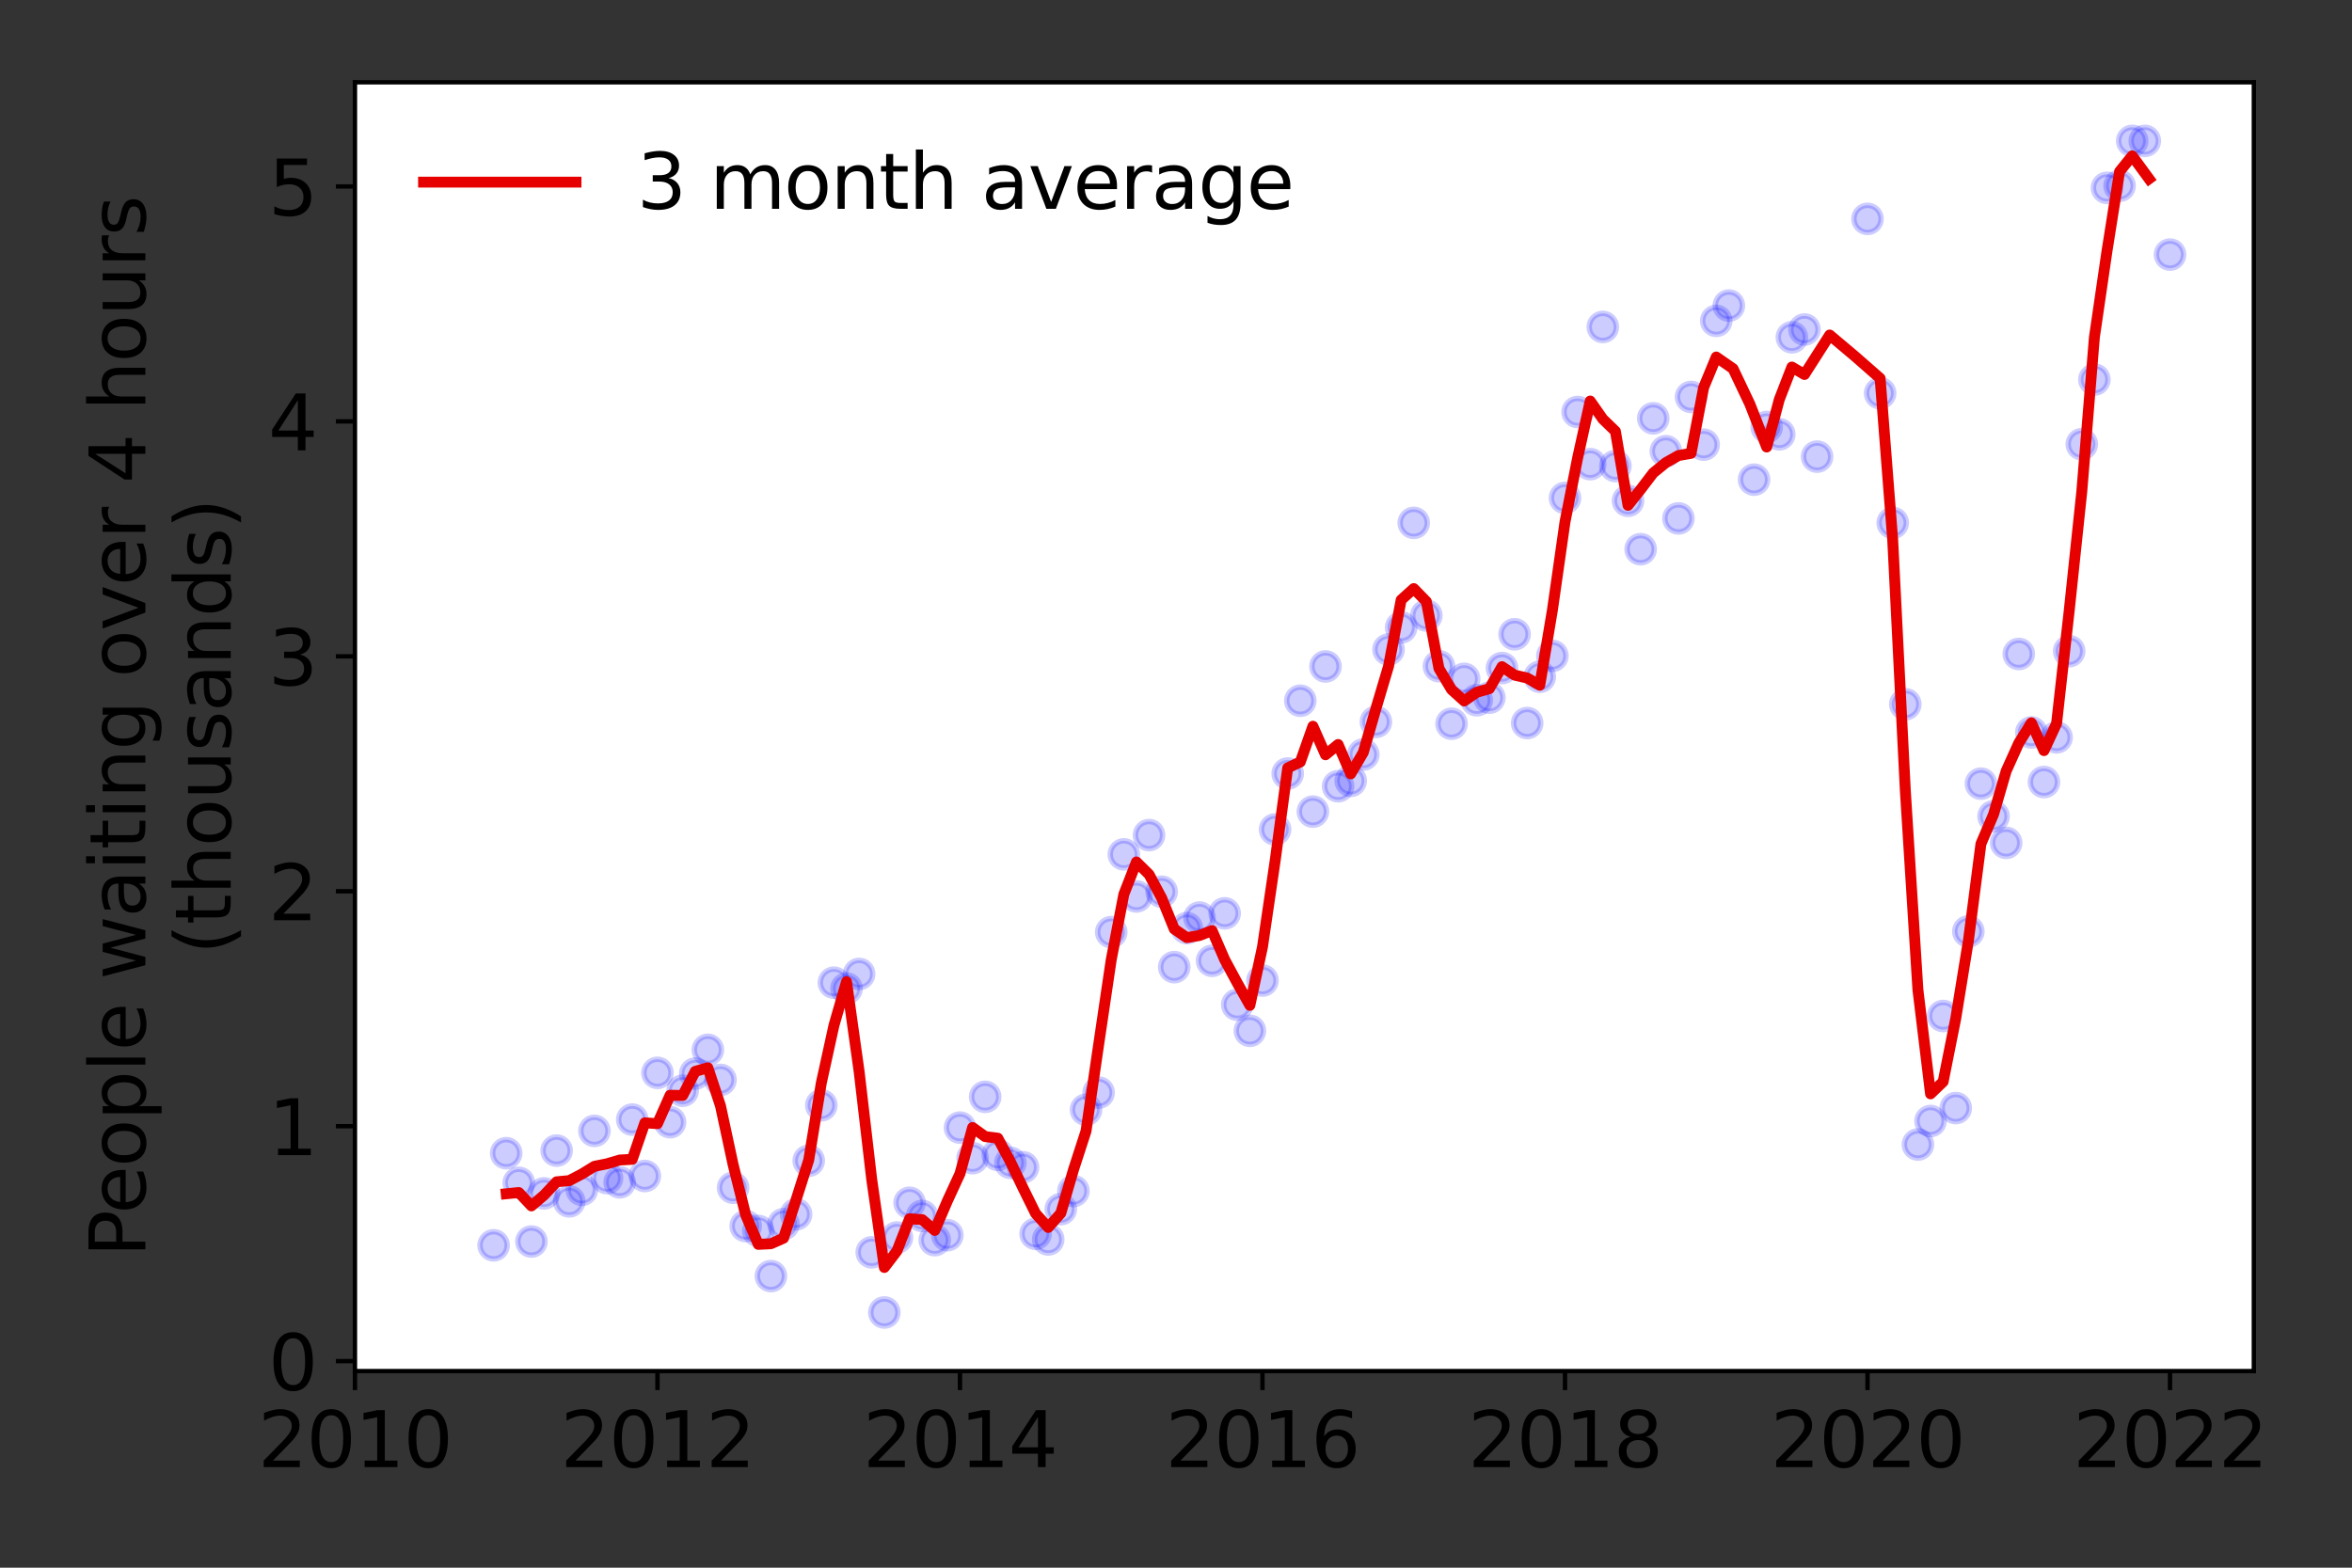 <?xml version="1.0" encoding="utf-8" standalone="no"?>
<!DOCTYPE svg PUBLIC "-//W3C//DTD SVG 1.1//EN"
  "http://www.w3.org/Graphics/SVG/1.1/DTD/svg11.dtd">
<svg height="288pt" version="1.1" viewBox="0 0 432 288" width="432pt" xmlns="http://www.w3.org/2000/svg" xmlns:xlink="http://www.w3.org/1999/xlink">
 <rect x="0" y="0" width="432" height="288" fill="#333333" stroke="none"/>
 <defs>
  <style type="text/css">*{stroke-linecap:butt;stroke-linejoin:round;}</style>
 </defs>
 <g id="figure_1">
  <g id="patch_1">
   <path d="M 0 288 
L 432 288 
L 432 0 
L 0 0 
z
" style="fill:none;"/>
  </g>
  <g id="axes_1">
   <g id="patch_2">
    <path d="M 65.195 251.88 
L 413.971 251.88 
L 413.971 15.12 
L 65.195 15.12 
z
" style="fill:#ffffff;"/>
   </g>
   <g id="matplotlib.axis_1">
    <g id="xtick_1">
     <g id="line2d_1">
      <defs>
       <path d="M 0 0 
L 0 3.5 
" id="m2691fdb7ce" style="stroke:#000000;stroke-width:0.8;"/>
      </defs>
      <g>
       <use style="stroke:#000000;stroke-width:0.8;" x="65.195" xlink:href="#m2691fdb7ce" y="251.88"/>
      </g>
     </g>
     <g id="text_1">
      <!-- 2010 -->
      <g transform="translate(47.38 269.518)scale(0.14 -0.14)">
       <defs>
        <path d="M 1228 531 
L 3431 531 
L 3431 0 
L 469 0 
L 469 531 
Q 828 903 1448 1529 
Q 2069 2156 2228 2338 
Q 2531 2678 2651 2914 
Q 2772 3150 2772 3378 
Q 2772 3750 2511 3984 
Q 2250 4219 1831 4219 
Q 1534 4219 1204 4116 
Q 875 4013 500 3803 
L 500 4441 
Q 881 4594 1212 4672 
Q 1544 4750 1819 4750 
Q 2544 4750 2975 4387 
Q 3406 4025 3406 3419 
Q 3406 3131 3298 2873 
Q 3191 2616 2906 2266 
Q 2828 2175 2409 1742 
Q 1991 1309 1228 531 
z
" id="DejaVuSans-32" transform="scale(0.016)"/>
        <path d="M 2034 4250 
Q 1547 4250 1301 3770 
Q 1056 3291 1056 2328 
Q 1056 1369 1301 889 
Q 1547 409 2034 409 
Q 2525 409 2770 889 
Q 3016 1369 3016 2328 
Q 3016 3291 2770 3770 
Q 2525 4250 2034 4250 
z
M 2034 4750 
Q 2819 4750 3233 4129 
Q 3647 3509 3647 2328 
Q 3647 1150 3233 529 
Q 2819 -91 2034 -91 
Q 1250 -91 836 529 
Q 422 1150 422 2328 
Q 422 3509 836 4129 
Q 1250 4750 2034 4750 
z
" id="DejaVuSans-30" transform="scale(0.016)"/>
        <path d="M 794 531 
L 1825 531 
L 1825 4091 
L 703 3866 
L 703 4441 
L 1819 4666 
L 2450 4666 
L 2450 531 
L 3481 531 
L 3481 0 
L 794 0 
L 794 531 
z
" id="DejaVuSans-31" transform="scale(0.016)"/>
       </defs>
       <use xlink:href="#DejaVuSans-32"/>
       <use x="63.623" xlink:href="#DejaVuSans-30"/>
       <use x="127.246" xlink:href="#DejaVuSans-31"/>
       <use x="190.869" xlink:href="#DejaVuSans-30"/>
      </g>
     </g>
    </g>
    <g id="xtick_2">
     <g id="line2d_2">
      <g>
       <use style="stroke:#000000;stroke-width:0.8;" x="120.758" xlink:href="#m2691fdb7ce" y="251.88"/>
      </g>
     </g>
     <g id="text_2">
      <!-- 2012 -->
      <g transform="translate(102.943 269.518)scale(0.14 -0.14)">
       <use xlink:href="#DejaVuSans-32"/>
       <use x="63.623" xlink:href="#DejaVuSans-30"/>
       <use x="127.246" xlink:href="#DejaVuSans-31"/>
       <use x="190.869" xlink:href="#DejaVuSans-32"/>
      </g>
     </g>
    </g>
    <g id="xtick_3">
     <g id="line2d_3">
      <g>
       <use style="stroke:#000000;stroke-width:0.8;" x="176.322" xlink:href="#m2691fdb7ce" y="251.88"/>
      </g>
     </g>
     <g id="text_3">
      <!-- 2014 -->
      <g transform="translate(158.507 269.518)scale(0.14 -0.14)">
       <defs>
        <path d="M 2419 4116 
L 825 1625 
L 2419 1625 
L 2419 4116 
z
M 2253 4666 
L 3047 4666 
L 3047 1625 
L 3713 1625 
L 3713 1100 
L 3047 1100 
L 3047 0 
L 2419 0 
L 2419 1100 
L 313 1100 
L 313 1709 
L 2253 4666 
z
" id="DejaVuSans-34" transform="scale(0.016)"/>
       </defs>
       <use xlink:href="#DejaVuSans-32"/>
       <use x="63.623" xlink:href="#DejaVuSans-30"/>
       <use x="127.246" xlink:href="#DejaVuSans-31"/>
       <use x="190.869" xlink:href="#DejaVuSans-34"/>
      </g>
     </g>
    </g>
    <g id="xtick_4">
     <g id="line2d_4">
      <g>
       <use style="stroke:#000000;stroke-width:0.8;" x="231.885" xlink:href="#m2691fdb7ce" y="251.88"/>
      </g>
     </g>
     <g id="text_4">
      <!-- 2016 -->
      <g transform="translate(214.07 269.518)scale(0.14 -0.14)">
       <defs>
        <path d="M 2113 2584 
Q 1688 2584 1439 2293 
Q 1191 2003 1191 1497 
Q 1191 994 1439 701 
Q 1688 409 2113 409 
Q 2538 409 2786 701 
Q 3034 994 3034 1497 
Q 3034 2003 2786 2293 
Q 2538 2584 2113 2584 
z
M 3366 4563 
L 3366 3988 
Q 3128 4100 2886 4159 
Q 2644 4219 2406 4219 
Q 1781 4219 1451 3797 
Q 1122 3375 1075 2522 
Q 1259 2794 1537 2939 
Q 1816 3084 2150 3084 
Q 2853 3084 3261 2657 
Q 3669 2231 3669 1497 
Q 3669 778 3244 343 
Q 2819 -91 2113 -91 
Q 1303 -91 875 529 
Q 447 1150 447 2328 
Q 447 3434 972 4092 
Q 1497 4750 2381 4750 
Q 2619 4750 2861 4703 
Q 3103 4656 3366 4563 
z
" id="DejaVuSans-36" transform="scale(0.016)"/>
       </defs>
       <use xlink:href="#DejaVuSans-32"/>
       <use x="63.623" xlink:href="#DejaVuSans-30"/>
       <use x="127.246" xlink:href="#DejaVuSans-31"/>
       <use x="190.869" xlink:href="#DejaVuSans-36"/>
      </g>
     </g>
    </g>
    <g id="xtick_5">
     <g id="line2d_5">
      <g>
       <use style="stroke:#000000;stroke-width:0.8;" x="287.449" xlink:href="#m2691fdb7ce" y="251.88"/>
      </g>
     </g>
     <g id="text_5">
      <!-- 2018 -->
      <g transform="translate(269.634 269.518)scale(0.14 -0.14)">
       <defs>
        <path d="M 2034 2216 
Q 1584 2216 1326 1975 
Q 1069 1734 1069 1313 
Q 1069 891 1326 650 
Q 1584 409 2034 409 
Q 2484 409 2743 651 
Q 3003 894 3003 1313 
Q 3003 1734 2745 1975 
Q 2488 2216 2034 2216 
z
M 1403 2484 
Q 997 2584 770 2862 
Q 544 3141 544 3541 
Q 544 4100 942 4425 
Q 1341 4750 2034 4750 
Q 2731 4750 3128 4425 
Q 3525 4100 3525 3541 
Q 3525 3141 3298 2862 
Q 3072 2584 2669 2484 
Q 3125 2378 3379 2068 
Q 3634 1759 3634 1313 
Q 3634 634 3220 271 
Q 2806 -91 2034 -91 
Q 1263 -91 848 271 
Q 434 634 434 1313 
Q 434 1759 690 2068 
Q 947 2378 1403 2484 
z
M 1172 3481 
Q 1172 3119 1398 2916 
Q 1625 2713 2034 2713 
Q 2441 2713 2670 2916 
Q 2900 3119 2900 3481 
Q 2900 3844 2670 4047 
Q 2441 4250 2034 4250 
Q 1625 4250 1398 4047 
Q 1172 3844 1172 3481 
z
" id="DejaVuSans-38" transform="scale(0.016)"/>
       </defs>
       <use xlink:href="#DejaVuSans-32"/>
       <use x="63.623" xlink:href="#DejaVuSans-30"/>
       <use x="127.246" xlink:href="#DejaVuSans-31"/>
       <use x="190.869" xlink:href="#DejaVuSans-38"/>
      </g>
     </g>
    </g>
    <g id="xtick_6">
     <g id="line2d_6">
      <g>
       <use style="stroke:#000000;stroke-width:0.8;" x="343.012" xlink:href="#m2691fdb7ce" y="251.88"/>
      </g>
     </g>
     <g id="text_6">
      <!-- 2020 -->
      <g transform="translate(325.197 269.518)scale(0.14 -0.14)">
       <use xlink:href="#DejaVuSans-32"/>
       <use x="63.623" xlink:href="#DejaVuSans-30"/>
       <use x="127.246" xlink:href="#DejaVuSans-32"/>
       <use x="190.869" xlink:href="#DejaVuSans-30"/>
      </g>
     </g>
    </g>
    <g id="xtick_7">
     <g id="line2d_7">
      <g>
       <use style="stroke:#000000;stroke-width:0.8;" x="398.576" xlink:href="#m2691fdb7ce" y="251.88"/>
      </g>
     </g>
     <g id="text_7">
      <!-- 2022 -->
      <g transform="translate(380.761 269.518)scale(0.14 -0.14)">
       <use xlink:href="#DejaVuSans-32"/>
       <use x="63.623" xlink:href="#DejaVuSans-30"/>
       <use x="127.246" xlink:href="#DejaVuSans-32"/>
       <use x="190.869" xlink:href="#DejaVuSans-32"/>
      </g>
     </g>
    </g>
   </g>
   <g id="matplotlib.axis_2">
    <g id="ytick_1">
     <g id="line2d_8">
      <defs>
       <path d="M 0 0 
L -3.5 0 
" id="mfe2b2a1fa6" style="stroke:#000000;stroke-width:0.8;"/>
      </defs>
      <g>
       <use style="stroke:#000000;stroke-width:0.8;" x="65.195" xlink:href="#mfe2b2a1fa6" y="250.052"/>
      </g>
     </g>
     <g id="text_8">
      <!-- 0 -->
      <g transform="translate(49.288 255.371)scale(0.14 -0.14)">
       <use xlink:href="#DejaVuSans-30"/>
      </g>
     </g>
    </g>
    <g id="ytick_2">
     <g id="line2d_9">
      <g>
       <use style="stroke:#000000;stroke-width:0.8;" x="65.195" xlink:href="#mfe2b2a1fa6" y="206.893"/>
      </g>
     </g>
     <g id="text_9">
      <!-- 1 -->
      <g transform="translate(49.288 212.212)scale(0.14 -0.14)">
       <use xlink:href="#DejaVuSans-31"/>
      </g>
     </g>
    </g>
    <g id="ytick_3">
     <g id="line2d_10">
      <g>
       <use style="stroke:#000000;stroke-width:0.8;" x="65.195" xlink:href="#mfe2b2a1fa6" y="163.733"/>
      </g>
     </g>
     <g id="text_10">
      <!-- 2 -->
      <g transform="translate(49.288 169.052)scale(0.14 -0.14)">
       <use xlink:href="#DejaVuSans-32"/>
      </g>
     </g>
    </g>
    <g id="ytick_4">
     <g id="line2d_11">
      <g>
       <use style="stroke:#000000;stroke-width:0.8;" x="65.195" xlink:href="#mfe2b2a1fa6" y="120.574"/>
      </g>
     </g>
     <g id="text_11">
      <!-- 3 -->
      <g transform="translate(49.288 125.893)scale(0.14 -0.14)">
       <defs>
        <path d="M 2597 2516 
Q 3050 2419 3304 2112 
Q 3559 1806 3559 1356 
Q 3559 666 3084 287 
Q 2609 -91 1734 -91 
Q 1441 -91 1130 -33 
Q 819 25 488 141 
L 488 750 
Q 750 597 1062 519 
Q 1375 441 1716 441 
Q 2309 441 2620 675 
Q 2931 909 2931 1356 
Q 2931 1769 2642 2001 
Q 2353 2234 1838 2234 
L 1294 2234 
L 1294 2753 
L 1863 2753 
Q 2328 2753 2575 2939 
Q 2822 3125 2822 3475 
Q 2822 3834 2567 4026 
Q 2313 4219 1838 4219 
Q 1578 4219 1281 4162 
Q 984 4106 628 3988 
L 628 4550 
Q 988 4650 1302 4700 
Q 1616 4750 1894 4750 
Q 2613 4750 3031 4423 
Q 3450 4097 3450 3541 
Q 3450 3153 3228 2886 
Q 3006 2619 2597 2516 
z
" id="DejaVuSans-33" transform="scale(0.016)"/>
       </defs>
       <use xlink:href="#DejaVuSans-33"/>
      </g>
     </g>
    </g>
    <g id="ytick_5">
     <g id="line2d_12">
      <g>
       <use style="stroke:#000000;stroke-width:0.8;" x="65.195" xlink:href="#mfe2b2a1fa6" y="77.414"/>
      </g>
     </g>
     <g id="text_12">
      <!-- 4 -->
      <g transform="translate(49.288 82.733)scale(0.14 -0.14)">
       <use xlink:href="#DejaVuSans-34"/>
      </g>
     </g>
    </g>
    <g id="ytick_6">
     <g id="line2d_13">
      <g>
       <use style="stroke:#000000;stroke-width:0.8;" x="65.195" xlink:href="#mfe2b2a1fa6" y="34.255"/>
      </g>
     </g>
     <g id="text_13">
      <!-- 5 -->
      <g transform="translate(49.288 39.574)scale(0.14 -0.14)">
       <defs>
        <path d="M 691 4666 
L 3169 4666 
L 3169 4134 
L 1269 4134 
L 1269 2991 
Q 1406 3038 1543 3061 
Q 1681 3084 1819 3084 
Q 2600 3084 3056 2656 
Q 3513 2228 3513 1497 
Q 3513 744 3044 326 
Q 2575 -91 1722 -91 
Q 1428 -91 1123 -41 
Q 819 9 494 109 
L 494 744 
Q 775 591 1075 516 
Q 1375 441 1709 441 
Q 2250 441 2565 725 
Q 2881 1009 2881 1497 
Q 2881 1984 2565 2268 
Q 2250 2553 1709 2553 
Q 1456 2553 1204 2497 
Q 953 2441 691 2322 
L 691 4666 
z
" id="DejaVuSans-35" transform="scale(0.016)"/>
       </defs>
       <use xlink:href="#DejaVuSans-35"/>
      </g>
     </g>
    </g>
    <g id="text_14">
     <!-- People waiting over 4 hours -->
     <g transform="translate(26.699 230.925)rotate(-90)scale(0.14 -0.14)">
      <defs>
       <path d="M 1259 4147 
L 1259 2394 
L 2053 2394 
Q 2494 2394 2734 2622 
Q 2975 2850 2975 3272 
Q 2975 3691 2734 3919 
Q 2494 4147 2053 4147 
L 1259 4147 
z
M 628 4666 
L 2053 4666 
Q 2838 4666 3239 4311 
Q 3641 3956 3641 3272 
Q 3641 2581 3239 2228 
Q 2838 1875 2053 1875 
L 1259 1875 
L 1259 0 
L 628 0 
L 628 4666 
z
" id="DejaVuSans-50" transform="scale(0.016)"/>
       <path d="M 3597 1894 
L 3597 1613 
L 953 1613 
Q 991 1019 1311 708 
Q 1631 397 2203 397 
Q 2534 397 2845 478 
Q 3156 559 3463 722 
L 3463 178 
Q 3153 47 2828 -22 
Q 2503 -91 2169 -91 
Q 1331 -91 842 396 
Q 353 884 353 1716 
Q 353 2575 817 3079 
Q 1281 3584 2069 3584 
Q 2775 3584 3186 3129 
Q 3597 2675 3597 1894 
z
M 3022 2063 
Q 3016 2534 2758 2815 
Q 2500 3097 2075 3097 
Q 1594 3097 1305 2825 
Q 1016 2553 972 2059 
L 3022 2063 
z
" id="DejaVuSans-65" transform="scale(0.016)"/>
       <path d="M 1959 3097 
Q 1497 3097 1228 2736 
Q 959 2375 959 1747 
Q 959 1119 1226 758 
Q 1494 397 1959 397 
Q 2419 397 2687 759 
Q 2956 1122 2956 1747 
Q 2956 2369 2687 2733 
Q 2419 3097 1959 3097 
z
M 1959 3584 
Q 2709 3584 3137 3096 
Q 3566 2609 3566 1747 
Q 3566 888 3137 398 
Q 2709 -91 1959 -91 
Q 1206 -91 779 398 
Q 353 888 353 1747 
Q 353 2609 779 3096 
Q 1206 3584 1959 3584 
z
" id="DejaVuSans-6f" transform="scale(0.016)"/>
       <path d="M 1159 525 
L 1159 -1331 
L 581 -1331 
L 581 3500 
L 1159 3500 
L 1159 2969 
Q 1341 3281 1617 3432 
Q 1894 3584 2278 3584 
Q 2916 3584 3314 3078 
Q 3713 2572 3713 1747 
Q 3713 922 3314 415 
Q 2916 -91 2278 -91 
Q 1894 -91 1617 61 
Q 1341 213 1159 525 
z
M 3116 1747 
Q 3116 2381 2855 2742 
Q 2594 3103 2138 3103 
Q 1681 3103 1420 2742 
Q 1159 2381 1159 1747 
Q 1159 1113 1420 752 
Q 1681 391 2138 391 
Q 2594 391 2855 752 
Q 3116 1113 3116 1747 
z
" id="DejaVuSans-70" transform="scale(0.016)"/>
       <path d="M 603 4863 
L 1178 4863 
L 1178 0 
L 603 0 
L 603 4863 
z
" id="DejaVuSans-6c" transform="scale(0.016)"/>
       <path id="DejaVuSans-20" transform="scale(0.016)"/>
       <path d="M 269 3500 
L 844 3500 
L 1563 769 
L 2278 3500 
L 2956 3500 
L 3675 769 
L 4391 3500 
L 4966 3500 
L 4050 0 
L 3372 0 
L 2619 2869 
L 1863 0 
L 1184 0 
L 269 3500 
z
" id="DejaVuSans-77" transform="scale(0.016)"/>
       <path d="M 2194 1759 
Q 1497 1759 1228 1600 
Q 959 1441 959 1056 
Q 959 750 1161 570 
Q 1363 391 1709 391 
Q 2188 391 2477 730 
Q 2766 1069 2766 1631 
L 2766 1759 
L 2194 1759 
z
M 3341 1997 
L 3341 0 
L 2766 0 
L 2766 531 
Q 2569 213 2275 61 
Q 1981 -91 1556 -91 
Q 1019 -91 701 211 
Q 384 513 384 1019 
Q 384 1609 779 1909 
Q 1175 2209 1959 2209 
L 2766 2209 
L 2766 2266 
Q 2766 2663 2505 2880 
Q 2244 3097 1772 3097 
Q 1472 3097 1187 3025 
Q 903 2953 641 2809 
L 641 3341 
Q 956 3463 1253 3523 
Q 1550 3584 1831 3584 
Q 2591 3584 2966 3190 
Q 3341 2797 3341 1997 
z
" id="DejaVuSans-61" transform="scale(0.016)"/>
       <path d="M 603 3500 
L 1178 3500 
L 1178 0 
L 603 0 
L 603 3500 
z
M 603 4863 
L 1178 4863 
L 1178 4134 
L 603 4134 
L 603 4863 
z
" id="DejaVuSans-69" transform="scale(0.016)"/>
       <path d="M 1172 4494 
L 1172 3500 
L 2356 3500 
L 2356 3053 
L 1172 3053 
L 1172 1153 
Q 1172 725 1289 603 
Q 1406 481 1766 481 
L 2356 481 
L 2356 0 
L 1766 0 
Q 1100 0 847 248 
Q 594 497 594 1153 
L 594 3053 
L 172 3053 
L 172 3500 
L 594 3500 
L 594 4494 
L 1172 4494 
z
" id="DejaVuSans-74" transform="scale(0.016)"/>
       <path d="M 3513 2113 
L 3513 0 
L 2938 0 
L 2938 2094 
Q 2938 2591 2744 2837 
Q 2550 3084 2163 3084 
Q 1697 3084 1428 2787 
Q 1159 2491 1159 1978 
L 1159 0 
L 581 0 
L 581 3500 
L 1159 3500 
L 1159 2956 
Q 1366 3272 1645 3428 
Q 1925 3584 2291 3584 
Q 2894 3584 3203 3211 
Q 3513 2838 3513 2113 
z
" id="DejaVuSans-6e" transform="scale(0.016)"/>
       <path d="M 2906 1791 
Q 2906 2416 2648 2759 
Q 2391 3103 1925 3103 
Q 1463 3103 1205 2759 
Q 947 2416 947 1791 
Q 947 1169 1205 825 
Q 1463 481 1925 481 
Q 2391 481 2648 825 
Q 2906 1169 2906 1791 
z
M 3481 434 
Q 3481 -459 3084 -895 
Q 2688 -1331 1869 -1331 
Q 1566 -1331 1297 -1286 
Q 1028 -1241 775 -1147 
L 775 -588 
Q 1028 -725 1275 -790 
Q 1522 -856 1778 -856 
Q 2344 -856 2625 -561 
Q 2906 -266 2906 331 
L 2906 616 
Q 2728 306 2450 153 
Q 2172 0 1784 0 
Q 1141 0 747 490 
Q 353 981 353 1791 
Q 353 2603 747 3093 
Q 1141 3584 1784 3584 
Q 2172 3584 2450 3431 
Q 2728 3278 2906 2969 
L 2906 3500 
L 3481 3500 
L 3481 434 
z
" id="DejaVuSans-67" transform="scale(0.016)"/>
       <path d="M 191 3500 
L 800 3500 
L 1894 563 
L 2988 3500 
L 3597 3500 
L 2284 0 
L 1503 0 
L 191 3500 
z
" id="DejaVuSans-76" transform="scale(0.016)"/>
       <path d="M 2631 2963 
Q 2534 3019 2420 3045 
Q 2306 3072 2169 3072 
Q 1681 3072 1420 2755 
Q 1159 2438 1159 1844 
L 1159 0 
L 581 0 
L 581 3500 
L 1159 3500 
L 1159 2956 
Q 1341 3275 1631 3429 
Q 1922 3584 2338 3584 
Q 2397 3584 2469 3576 
Q 2541 3569 2628 3553 
L 2631 2963 
z
" id="DejaVuSans-72" transform="scale(0.016)"/>
       <path d="M 3513 2113 
L 3513 0 
L 2938 0 
L 2938 2094 
Q 2938 2591 2744 2837 
Q 2550 3084 2163 3084 
Q 1697 3084 1428 2787 
Q 1159 2491 1159 1978 
L 1159 0 
L 581 0 
L 581 4863 
L 1159 4863 
L 1159 2956 
Q 1366 3272 1645 3428 
Q 1925 3584 2291 3584 
Q 2894 3584 3203 3211 
Q 3513 2838 3513 2113 
z
" id="DejaVuSans-68" transform="scale(0.016)"/>
       <path d="M 544 1381 
L 544 3500 
L 1119 3500 
L 1119 1403 
Q 1119 906 1312 657 
Q 1506 409 1894 409 
Q 2359 409 2629 706 
Q 2900 1003 2900 1516 
L 2900 3500 
L 3475 3500 
L 3475 0 
L 2900 0 
L 2900 538 
Q 2691 219 2414 64 
Q 2138 -91 1772 -91 
Q 1169 -91 856 284 
Q 544 659 544 1381 
z
M 1991 3584 
L 1991 3584 
z
" id="DejaVuSans-75" transform="scale(0.016)"/>
       <path d="M 2834 3397 
L 2834 2853 
Q 2591 2978 2328 3040 
Q 2066 3103 1784 3103 
Q 1356 3103 1142 2972 
Q 928 2841 928 2578 
Q 928 2378 1081 2264 
Q 1234 2150 1697 2047 
L 1894 2003 
Q 2506 1872 2764 1633 
Q 3022 1394 3022 966 
Q 3022 478 2636 193 
Q 2250 -91 1575 -91 
Q 1294 -91 989 -36 
Q 684 19 347 128 
L 347 722 
Q 666 556 975 473 
Q 1284 391 1588 391 
Q 1994 391 2212 530 
Q 2431 669 2431 922 
Q 2431 1156 2273 1281 
Q 2116 1406 1581 1522 
L 1381 1569 
Q 847 1681 609 1914 
Q 372 2147 372 2553 
Q 372 3047 722 3315 
Q 1072 3584 1716 3584 
Q 2034 3584 2315 3537 
Q 2597 3491 2834 3397 
z
" id="DejaVuSans-73" transform="scale(0.016)"/>
      </defs>
      <use xlink:href="#DejaVuSans-50"/>
      <use x="56.678" xlink:href="#DejaVuSans-65"/>
      <use x="118.201" xlink:href="#DejaVuSans-6f"/>
      <use x="179.383" xlink:href="#DejaVuSans-70"/>
      <use x="242.859" xlink:href="#DejaVuSans-6c"/>
      <use x="270.643" xlink:href="#DejaVuSans-65"/>
      <use x="332.166" xlink:href="#DejaVuSans-20"/>
      <use x="363.953" xlink:href="#DejaVuSans-77"/>
      <use x="445.74" xlink:href="#DejaVuSans-61"/>
      <use x="507.02" xlink:href="#DejaVuSans-69"/>
      <use x="534.803" xlink:href="#DejaVuSans-74"/>
      <use x="574.012" xlink:href="#DejaVuSans-69"/>
      <use x="601.795" xlink:href="#DejaVuSans-6e"/>
      <use x="665.174" xlink:href="#DejaVuSans-67"/>
      <use x="728.65" xlink:href="#DejaVuSans-20"/>
      <use x="760.438" xlink:href="#DejaVuSans-6f"/>
      <use x="821.619" xlink:href="#DejaVuSans-76"/>
      <use x="880.799" xlink:href="#DejaVuSans-65"/>
      <use x="942.322" xlink:href="#DejaVuSans-72"/>
      <use x="983.436" xlink:href="#DejaVuSans-20"/>
      <use x="1015.223" xlink:href="#DejaVuSans-34"/>
      <use x="1078.846" xlink:href="#DejaVuSans-20"/>
      <use x="1110.633" xlink:href="#DejaVuSans-68"/>
      <use x="1174.012" xlink:href="#DejaVuSans-6f"/>
      <use x="1235.193" xlink:href="#DejaVuSans-75"/>
      <use x="1298.572" xlink:href="#DejaVuSans-72"/>
      <use x="1339.686" xlink:href="#DejaVuSans-73"/>
     </g>
     <!-- (thousands) -->
     <g transform="translate(42.376 175.325)rotate(-90)scale(0.14 -0.14)">
      <defs>
       <path d="M 1984 4856 
Q 1566 4138 1362 3434 
Q 1159 2731 1159 2009 
Q 1159 1288 1364 580 
Q 1569 -128 1984 -844 
L 1484 -844 
Q 1016 -109 783 600 
Q 550 1309 550 2009 
Q 550 2706 781 3412 
Q 1013 4119 1484 4856 
L 1984 4856 
z
" id="DejaVuSans-28" transform="scale(0.016)"/>
       <path d="M 2906 2969 
L 2906 4863 
L 3481 4863 
L 3481 0 
L 2906 0 
L 2906 525 
Q 2725 213 2448 61 
Q 2172 -91 1784 -91 
Q 1150 -91 751 415 
Q 353 922 353 1747 
Q 353 2572 751 3078 
Q 1150 3584 1784 3584 
Q 2172 3584 2448 3432 
Q 2725 3281 2906 2969 
z
M 947 1747 
Q 947 1113 1208 752 
Q 1469 391 1925 391 
Q 2381 391 2643 752 
Q 2906 1113 2906 1747 
Q 2906 2381 2643 2742 
Q 2381 3103 1925 3103 
Q 1469 3103 1208 2742 
Q 947 2381 947 1747 
z
" id="DejaVuSans-64" transform="scale(0.016)"/>
       <path d="M 513 4856 
L 1013 4856 
Q 1481 4119 1714 3412 
Q 1947 2706 1947 2009 
Q 1947 1309 1714 600 
Q 1481 -109 1013 -844 
L 513 -844 
Q 928 -128 1133 580 
Q 1338 1288 1338 2009 
Q 1338 2731 1133 3434 
Q 928 4138 513 4856 
z
" id="DejaVuSans-29" transform="scale(0.016)"/>
      </defs>
      <use xlink:href="#DejaVuSans-28"/>
      <use x="39.014" xlink:href="#DejaVuSans-74"/>
      <use x="78.223" xlink:href="#DejaVuSans-68"/>
      <use x="141.602" xlink:href="#DejaVuSans-6f"/>
      <use x="202.783" xlink:href="#DejaVuSans-75"/>
      <use x="266.162" xlink:href="#DejaVuSans-73"/>
      <use x="318.262" xlink:href="#DejaVuSans-61"/>
      <use x="379.541" xlink:href="#DejaVuSans-6e"/>
      <use x="442.92" xlink:href="#DejaVuSans-64"/>
      <use x="506.396" xlink:href="#DejaVuSans-73"/>
      <use x="558.496" xlink:href="#DejaVuSans-29"/>
     </g>
    </g>
   </g>
   <g id="line2d_14">
    <defs>
     <path d="M 0 2.5 
C 0.663 2.5 1.299 2.237 1.768 1.768 
C 2.237 1.299 2.5 0.663 2.5 0 
C 2.5 -0.663 2.237 -1.299 1.768 -1.768 
C 1.299 -2.237 0.663 -2.5 0 -2.5 
C -0.663 -2.5 -1.299 -2.237 -1.768 -1.768 
C -2.237 -1.299 -2.5 -0.663 -2.5 0 
C -2.5 0.663 -2.237 1.299 -1.768 1.768 
C -1.299 2.237 -0.663 2.5 0 2.5 
z
" id="maaeff5f727" style="stroke:#0000ff;stroke-opacity:0.2;"/>
    </defs>
    <g clip-path="url(#p1b270647c5)">
     <use style="fill:#0000ff;fill-opacity:0.2;stroke:#0000ff;stroke-opacity:0.2;" x="398.576" xlink:href="#maaeff5f727" y="46.771"/>
     <use style="fill:#0000ff;fill-opacity:0.2;stroke:#0000ff;stroke-opacity:0.2;" x="393.945" xlink:href="#maaeff5f727" y="25.882"/>
     <use style="fill:#0000ff;fill-opacity:0.2;stroke:#0000ff;stroke-opacity:0.2;" x="391.63" xlink:href="#maaeff5f727" y="25.882"/>
     <use style="fill:#0000ff;fill-opacity:0.2;stroke:#0000ff;stroke-opacity:0.2;" x="389.315" xlink:href="#maaeff5f727" y="34.125"/>
     <use style="fill:#0000ff;fill-opacity:0.2;stroke:#0000ff;stroke-opacity:0.2;" x="387" xlink:href="#maaeff5f727" y="34.514"/>
     <use style="fill:#0000ff;fill-opacity:0.2;stroke:#0000ff;stroke-opacity:0.2;" x="384.685" xlink:href="#maaeff5f727" y="69.732"/>
     <use style="fill:#0000ff;fill-opacity:0.2;stroke:#0000ff;stroke-opacity:0.2;" x="382.37" xlink:href="#maaeff5f727" y="81.601"/>
     <use style="fill:#0000ff;fill-opacity:0.2;stroke:#0000ff;stroke-opacity:0.2;" x="380.054" xlink:href="#maaeff5f727" y="119.624"/>
     <use style="fill:#0000ff;fill-opacity:0.2;stroke:#0000ff;stroke-opacity:0.2;" x="377.739" xlink:href="#maaeff5f727" y="135.464"/>
     <use style="fill:#0000ff;fill-opacity:0.2;stroke:#0000ff;stroke-opacity:0.2;" x="375.424" xlink:href="#maaeff5f727" y="143.664"/>
     <use style="fill:#0000ff;fill-opacity:0.2;stroke:#0000ff;stroke-opacity:0.2;" x="373.109" xlink:href="#maaeff5f727" y="134.557"/>
     <use style="fill:#0000ff;fill-opacity:0.2;stroke:#0000ff;stroke-opacity:0.2;" x="370.794" xlink:href="#maaeff5f727" y="120.142"/>
     <use style="fill:#0000ff;fill-opacity:0.2;stroke:#0000ff;stroke-opacity:0.2;" x="368.479" xlink:href="#maaeff5f727" y="154.842"/>
     <use style="fill:#0000ff;fill-opacity:0.2;stroke:#0000ff;stroke-opacity:0.2;" x="366.164" xlink:href="#maaeff5f727" y="149.965"/>
     <use style="fill:#0000ff;fill-opacity:0.2;stroke:#0000ff;stroke-opacity:0.2;" x="363.848" xlink:href="#maaeff5f727" y="143.966"/>
     <use style="fill:#0000ff;fill-opacity:0.2;stroke:#0000ff;stroke-opacity:0.2;" x="361.533" xlink:href="#maaeff5f727" y="171.113"/>
     <use style="fill:#0000ff;fill-opacity:0.2;stroke:#0000ff;stroke-opacity:0.2;" x="359.218" xlink:href="#maaeff5f727" y="203.569"/>
     <use style="fill:#0000ff;fill-opacity:0.2;stroke:#0000ff;stroke-opacity:0.2;" x="356.903" xlink:href="#maaeff5f727" y="186.651"/>
     <use style="fill:#0000ff;fill-opacity:0.2;stroke:#0000ff;stroke-opacity:0.2;" x="354.588" xlink:href="#maaeff5f727" y="205.943"/>
     <use style="fill:#0000ff;fill-opacity:0.2;stroke:#0000ff;stroke-opacity:0.2;" x="352.273" xlink:href="#maaeff5f727" y="210.259"/>
     <use style="fill:#0000ff;fill-opacity:0.2;stroke:#0000ff;stroke-opacity:0.2;" x="349.958" xlink:href="#maaeff5f727" y="129.378"/>
     <use style="fill:#0000ff;fill-opacity:0.2;stroke:#0000ff;stroke-opacity:0.2;" x="347.642" xlink:href="#maaeff5f727" y="96.059"/>
     <use style="fill:#0000ff;fill-opacity:0.2;stroke:#0000ff;stroke-opacity:0.2;" x="345.327" xlink:href="#maaeff5f727" y="72.235"/>
     <use style="fill:#0000ff;fill-opacity:0.2;stroke:#0000ff;stroke-opacity:0.2;" x="343.012" xlink:href="#maaeff5f727" y="40.211"/>
     <use style="fill:#0000ff;fill-opacity:0.2;stroke:#0000ff;stroke-opacity:0.2;" x="333.752" xlink:href="#maaeff5f727" y="83.888"/>
     <use style="fill:#0000ff;fill-opacity:0.2;stroke:#0000ff;stroke-opacity:0.2;" x="331.436" xlink:href="#maaeff5f727" y="60.539"/>
     <use style="fill:#0000ff;fill-opacity:0.2;stroke:#0000ff;stroke-opacity:0.2;" x="329.121" xlink:href="#maaeff5f727" y="61.963"/>
     <use style="fill:#0000ff;fill-opacity:0.2;stroke:#0000ff;stroke-opacity:0.2;" x="326.806" xlink:href="#maaeff5f727" y="79.788"/>
     <use style="fill:#0000ff;fill-opacity:0.2;stroke:#0000ff;stroke-opacity:0.2;" x="324.491" xlink:href="#maaeff5f727" y="78.45"/>
     <use style="fill:#0000ff;fill-opacity:0.2;stroke:#0000ff;stroke-opacity:0.2;" x="322.176" xlink:href="#maaeff5f727" y="88.118"/>
     <use style="fill:#0000ff;fill-opacity:0.2;stroke:#0000ff;stroke-opacity:0.2;" x="317.546" xlink:href="#maaeff5f727" y="56.137"/>
     <use style="fill:#0000ff;fill-opacity:0.2;stroke:#0000ff;stroke-opacity:0.2;" x="315.23" xlink:href="#maaeff5f727" y="58.942"/>
     <use style="fill:#0000ff;fill-opacity:0.2;stroke:#0000ff;stroke-opacity:0.2;" x="312.915" xlink:href="#maaeff5f727" y="81.687"/>
     <use style="fill:#0000ff;fill-opacity:0.2;stroke:#0000ff;stroke-opacity:0.2;" x="310.6" xlink:href="#maaeff5f727" y="72.926"/>
     <use style="fill:#0000ff;fill-opacity:0.2;stroke:#0000ff;stroke-opacity:0.2;" x="308.285" xlink:href="#maaeff5f727" y="95.239"/>
     <use style="fill:#0000ff;fill-opacity:0.2;stroke:#0000ff;stroke-opacity:0.2;" x="305.97" xlink:href="#maaeff5f727" y="82.896"/>
     <use style="fill:#0000ff;fill-opacity:0.2;stroke:#0000ff;stroke-opacity:0.2;" x="303.655" xlink:href="#maaeff5f727" y="76.853"/>
     <use style="fill:#0000ff;fill-opacity:0.2;stroke:#0000ff;stroke-opacity:0.2;" x="301.34" xlink:href="#maaeff5f727" y="100.893"/>
     <use style="fill:#0000ff;fill-opacity:0.2;stroke:#0000ff;stroke-opacity:0.2;" x="299.024" xlink:href="#maaeff5f727" y="92.002"/>
     <use style="fill:#0000ff;fill-opacity:0.2;stroke:#0000ff;stroke-opacity:0.2;" x="296.709" xlink:href="#maaeff5f727" y="85.615"/>
     <use style="fill:#0000ff;fill-opacity:0.2;stroke:#0000ff;stroke-opacity:0.2;" x="294.394" xlink:href="#maaeff5f727" y="60.064"/>
     <use style="fill:#0000ff;fill-opacity:0.2;stroke:#0000ff;stroke-opacity:0.2;" x="292.079" xlink:href="#maaeff5f727" y="85.269"/>
     <use style="fill:#0000ff;fill-opacity:0.2;stroke:#0000ff;stroke-opacity:0.2;" x="289.764" xlink:href="#maaeff5f727" y="75.688"/>
     <use style="fill:#0000ff;fill-opacity:0.2;stroke:#0000ff;stroke-opacity:0.2;" x="287.449" xlink:href="#maaeff5f727" y="91.484"/>
     <use style="fill:#0000ff;fill-opacity:0.2;stroke:#0000ff;stroke-opacity:0.2;" x="285.134" xlink:href="#maaeff5f727" y="120.487"/>
     <use style="fill:#0000ff;fill-opacity:0.2;stroke:#0000ff;stroke-opacity:0.2;" x="282.818" xlink:href="#maaeff5f727" y="124.329"/>
     <use style="fill:#0000ff;fill-opacity:0.2;stroke:#0000ff;stroke-opacity:0.2;" x="280.503" xlink:href="#maaeff5f727" y="132.831"/>
     <use style="fill:#0000ff;fill-opacity:0.2;stroke:#0000ff;stroke-opacity:0.2;" x="278.188" xlink:href="#maaeff5f727" y="116.517"/>
     <use style="fill:#0000ff;fill-opacity:0.2;stroke:#0000ff;stroke-opacity:0.2;" x="275.873" xlink:href="#maaeff5f727" y="122.732"/>
     <use style="fill:#0000ff;fill-opacity:0.2;stroke:#0000ff;stroke-opacity:0.2;" x="273.558" xlink:href="#maaeff5f727" y="128.17"/>
     <use style="fill:#0000ff;fill-opacity:0.2;stroke:#0000ff;stroke-opacity:0.2;" x="271.243" xlink:href="#maaeff5f727" y="128.645"/>
     <use style="fill:#0000ff;fill-opacity:0.2;stroke:#0000ff;stroke-opacity:0.2;" x="268.928" xlink:href="#maaeff5f727" y="124.717"/>
     <use style="fill:#0000ff;fill-opacity:0.2;stroke:#0000ff;stroke-opacity:0.2;" x="266.612" xlink:href="#maaeff5f727" y="132.961"/>
     <use style="fill:#0000ff;fill-opacity:0.2;stroke:#0000ff;stroke-opacity:0.2;" x="264.297" xlink:href="#maaeff5f727" y="122.386"/>
     <use style="fill:#0000ff;fill-opacity:0.2;stroke:#0000ff;stroke-opacity:0.2;" x="261.982" xlink:href="#maaeff5f727" y="113.064"/>
     <use style="fill:#0000ff;fill-opacity:0.2;stroke:#0000ff;stroke-opacity:0.2;" x="259.667" xlink:href="#maaeff5f727" y="96.059"/>
     <use style="fill:#0000ff;fill-opacity:0.2;stroke:#0000ff;stroke-opacity:0.2;" x="257.352" xlink:href="#maaeff5f727" y="115.265"/>
     <use style="fill:#0000ff;fill-opacity:0.2;stroke:#0000ff;stroke-opacity:0.2;" x="255.037" xlink:href="#maaeff5f727" y="119.322"/>
     <use style="fill:#0000ff;fill-opacity:0.2;stroke:#0000ff;stroke-opacity:0.2;" x="252.722" xlink:href="#maaeff5f727" y="132.615"/>
     <use style="fill:#0000ff;fill-opacity:0.2;stroke:#0000ff;stroke-opacity:0.2;" x="250.406" xlink:href="#maaeff5f727" y="138.614"/>
     <use style="fill:#0000ff;fill-opacity:0.2;stroke:#0000ff;stroke-opacity:0.2;" x="248.091" xlink:href="#maaeff5f727" y="143.448"/>
     <use style="fill:#0000ff;fill-opacity:0.2;stroke:#0000ff;stroke-opacity:0.2;" x="245.776" xlink:href="#maaeff5f727" y="144.441"/>
     <use style="fill:#0000ff;fill-opacity:0.2;stroke:#0000ff;stroke-opacity:0.2;" x="243.461" xlink:href="#maaeff5f727" y="122.43"/>
     <use style="fill:#0000ff;fill-opacity:0.2;stroke:#0000ff;stroke-opacity:0.2;" x="241.146" xlink:href="#maaeff5f727" y="149.102"/>
     <use style="fill:#0000ff;fill-opacity:0.2;stroke:#0000ff;stroke-opacity:0.2;" x="238.831" xlink:href="#maaeff5f727" y="128.731"/>
     <use style="fill:#0000ff;fill-opacity:0.2;stroke:#0000ff;stroke-opacity:0.2;" x="236.516" xlink:href="#maaeff5f727" y="142.11"/>
     <use style="fill:#0000ff;fill-opacity:0.2;stroke:#0000ff;stroke-opacity:0.2;" x="234.2" xlink:href="#maaeff5f727" y="152.382"/>
     <use style="fill:#0000ff;fill-opacity:0.2;stroke:#0000ff;stroke-opacity:0.2;" x="231.885" xlink:href="#maaeff5f727" y="180.134"/>
     <use style="fill:#0000ff;fill-opacity:0.2;stroke:#0000ff;stroke-opacity:0.2;" x="229.57" xlink:href="#maaeff5f727" y="189.37"/>
     <use style="fill:#0000ff;fill-opacity:0.2;stroke:#0000ff;stroke-opacity:0.2;" x="227.255" xlink:href="#maaeff5f727" y="184.579"/>
     <use style="fill:#0000ff;fill-opacity:0.2;stroke:#0000ff;stroke-opacity:0.2;" x="224.94" xlink:href="#maaeff5f727" y="167.79"/>
     <use style="fill:#0000ff;fill-opacity:0.2;stroke:#0000ff;stroke-opacity:0.2;" x="222.625" xlink:href="#maaeff5f727" y="176.508"/>
     <use style="fill:#0000ff;fill-opacity:0.2;stroke:#0000ff;stroke-opacity:0.2;" x="220.31" xlink:href="#maaeff5f727" y="168.567"/>
     <use style="fill:#0000ff;fill-opacity:0.2;stroke:#0000ff;stroke-opacity:0.2;" x="217.994" xlink:href="#maaeff5f727" y="170.509"/>
     <use style="fill:#0000ff;fill-opacity:0.2;stroke:#0000ff;stroke-opacity:0.2;" x="215.679" xlink:href="#maaeff5f727" y="177.674"/>
     <use style="fill:#0000ff;fill-opacity:0.2;stroke:#0000ff;stroke-opacity:0.2;" x="213.364" xlink:href="#maaeff5f727" y="163.82"/>
     <use style="fill:#0000ff;fill-opacity:0.2;stroke:#0000ff;stroke-opacity:0.2;" x="211.049" xlink:href="#maaeff5f727" y="153.418"/>
     <use style="fill:#0000ff;fill-opacity:0.2;stroke:#0000ff;stroke-opacity:0.2;" x="208.734" xlink:href="#maaeff5f727" y="164.683"/>
     <use style="fill:#0000ff;fill-opacity:0.2;stroke:#0000ff;stroke-opacity:0.2;" x="206.419" xlink:href="#maaeff5f727" y="156.957"/>
     <use style="fill:#0000ff;fill-opacity:0.2;stroke:#0000ff;stroke-opacity:0.2;" x="204.104" xlink:href="#maaeff5f727" y="171.243"/>
     <use style="fill:#0000ff;fill-opacity:0.2;stroke:#0000ff;stroke-opacity:0.2;" x="201.788" xlink:href="#maaeff5f727" y="200.721"/>
     <use style="fill:#0000ff;fill-opacity:0.2;stroke:#0000ff;stroke-opacity:0.2;" x="199.473" xlink:href="#maaeff5f727" y="203.872"/>
     <use style="fill:#0000ff;fill-opacity:0.2;stroke:#0000ff;stroke-opacity:0.2;" x="197.158" xlink:href="#maaeff5f727" y="218.805"/>
     <use style="fill:#0000ff;fill-opacity:0.2;stroke:#0000ff;stroke-opacity:0.2;" x="194.843" xlink:href="#maaeff5f727" y="222.128"/>
     <use style="fill:#0000ff;fill-opacity:0.2;stroke:#0000ff;stroke-opacity:0.2;" x="192.528" xlink:href="#maaeff5f727" y="227.696"/>
     <use style="fill:#0000ff;fill-opacity:0.2;stroke:#0000ff;stroke-opacity:0.2;" x="190.213" xlink:href="#maaeff5f727" y="226.66"/>
     <use style="fill:#0000ff;fill-opacity:0.2;stroke:#0000ff;stroke-opacity:0.2;" x="187.898" xlink:href="#maaeff5f727" y="214.446"/>
     <use style="fill:#0000ff;fill-opacity:0.2;stroke:#0000ff;stroke-opacity:0.2;" x="185.582" xlink:href="#maaeff5f727" y="213.626"/>
     <use style="fill:#0000ff;fill-opacity:0.2;stroke:#0000ff;stroke-opacity:0.2;" x="183.267" xlink:href="#maaeff5f727" y="212.158"/>
     <use style="fill:#0000ff;fill-opacity:0.2;stroke:#0000ff;stroke-opacity:0.2;" x="180.952" xlink:href="#maaeff5f727" y="201.498"/>
     <use style="fill:#0000ff;fill-opacity:0.2;stroke:#0000ff;stroke-opacity:0.2;" x="178.637" xlink:href="#maaeff5f727" y="212.762"/>
     <use style="fill:#0000ff;fill-opacity:0.2;stroke:#0000ff;stroke-opacity:0.2;" x="176.322" xlink:href="#maaeff5f727" y="207.152"/>
     <use style="fill:#0000ff;fill-opacity:0.2;stroke:#0000ff;stroke-opacity:0.2;" x="174.007" xlink:href="#maaeff5f727" y="226.919"/>
     <use style="fill:#0000ff;fill-opacity:0.2;stroke:#0000ff;stroke-opacity:0.2;" x="171.692" xlink:href="#maaeff5f727" y="227.825"/>
     <use style="fill:#0000ff;fill-opacity:0.2;stroke:#0000ff;stroke-opacity:0.2;" x="169.376" xlink:href="#maaeff5f727" y="223.38"/>
     <use style="fill:#0000ff;fill-opacity:0.2;stroke:#0000ff;stroke-opacity:0.2;" x="167.061" xlink:href="#maaeff5f727" y="220.963"/>
     <use style="fill:#0000ff;fill-opacity:0.2;stroke:#0000ff;stroke-opacity:0.2;" x="164.746" xlink:href="#maaeff5f727" y="227.35"/>
     <use style="fill:#0000ff;fill-opacity:0.2;stroke:#0000ff;stroke-opacity:0.2;" x="162.431" xlink:href="#maaeff5f727" y="241.118"/>
     <use style="fill:#0000ff;fill-opacity:0.2;stroke:#0000ff;stroke-opacity:0.2;" x="160.116" xlink:href="#maaeff5f727" y="230.069"/>
     <use style="fill:#0000ff;fill-opacity:0.2;stroke:#0000ff;stroke-opacity:0.2;" x="157.801" xlink:href="#maaeff5f727" y="178.925"/>
     <use style="fill:#0000ff;fill-opacity:0.2;stroke:#0000ff;stroke-opacity:0.2;" x="155.486" xlink:href="#maaeff5f727" y="181.601"/>
     <use style="fill:#0000ff;fill-opacity:0.2;stroke:#0000ff;stroke-opacity:0.2;" x="153.17" xlink:href="#maaeff5f727" y="180.522"/>
     <use style="fill:#0000ff;fill-opacity:0.2;stroke:#0000ff;stroke-opacity:0.2;" x="150.855" xlink:href="#maaeff5f727" y="203.052"/>
     <use style="fill:#0000ff;fill-opacity:0.2;stroke:#0000ff;stroke-opacity:0.2;" x="148.54" xlink:href="#maaeff5f727" y="213.237"/>
     <use style="fill:#0000ff;fill-opacity:0.2;stroke:#0000ff;stroke-opacity:0.2;" x="146.225" xlink:href="#maaeff5f727" y="223.078"/>
     <use style="fill:#0000ff;fill-opacity:0.2;stroke:#0000ff;stroke-opacity:0.2;" x="143.91" xlink:href="#maaeff5f727" y="224.89"/>
     <use style="fill:#0000ff;fill-opacity:0.2;stroke:#0000ff;stroke-opacity:0.2;" x="141.595" xlink:href="#maaeff5f727" y="234.428"/>
     <use style="fill:#0000ff;fill-opacity:0.2;stroke:#0000ff;stroke-opacity:0.2;" x="139.28" xlink:href="#maaeff5f727" y="226.142"/>
     <use style="fill:#0000ff;fill-opacity:0.2;stroke:#0000ff;stroke-opacity:0.2;" x="136.964" xlink:href="#maaeff5f727" y="225.235"/>
     <use style="fill:#0000ff;fill-opacity:0.2;stroke:#0000ff;stroke-opacity:0.2;" x="134.649" xlink:href="#maaeff5f727" y="218.2"/>
     <use style="fill:#0000ff;fill-opacity:0.2;stroke:#0000ff;stroke-opacity:0.2;" x="132.334" xlink:href="#maaeff5f727" y="198.39"/>
     <use style="fill:#0000ff;fill-opacity:0.2;stroke:#0000ff;stroke-opacity:0.2;" x="130.019" xlink:href="#maaeff5f727" y="192.866"/>
     <use style="fill:#0000ff;fill-opacity:0.2;stroke:#0000ff;stroke-opacity:0.2;" x="127.704" xlink:href="#maaeff5f727" y="197.225"/>
     <use style="fill:#0000ff;fill-opacity:0.2;stroke:#0000ff;stroke-opacity:0.2;" x="125.389" xlink:href="#maaeff5f727" y="200.376"/>
     <use style="fill:#0000ff;fill-opacity:0.2;stroke:#0000ff;stroke-opacity:0.2;" x="123.074" xlink:href="#maaeff5f727" y="206.159"/>
     <use style="fill:#0000ff;fill-opacity:0.2;stroke:#0000ff;stroke-opacity:0.2;" x="120.758" xlink:href="#maaeff5f727" y="197.096"/>
     <use style="fill:#0000ff;fill-opacity:0.2;stroke:#0000ff;stroke-opacity:0.2;" x="118.443" xlink:href="#maaeff5f727" y="216.043"/>
     <use style="fill:#0000ff;fill-opacity:0.2;stroke:#0000ff;stroke-opacity:0.2;" x="116.128" xlink:href="#maaeff5f727" y="205.684"/>
     <use style="fill:#0000ff;fill-opacity:0.2;stroke:#0000ff;stroke-opacity:0.2;" x="113.813" xlink:href="#maaeff5f727" y="217.208"/>
     <use style="fill:#0000ff;fill-opacity:0.2;stroke:#0000ff;stroke-opacity:0.2;" x="111.498" xlink:href="#maaeff5f727" y="216.431"/>
     <use style="fill:#0000ff;fill-opacity:0.2;stroke:#0000ff;stroke-opacity:0.2;" x="109.183" xlink:href="#maaeff5f727" y="207.756"/>
     <use style="fill:#0000ff;fill-opacity:0.2;stroke:#0000ff;stroke-opacity:0.2;" x="106.868" xlink:href="#maaeff5f727" y="218.589"/>
     <use style="fill:#0000ff;fill-opacity:0.2;stroke:#0000ff;stroke-opacity:0.2;" x="104.552" xlink:href="#maaeff5f727" y="220.704"/>
     <use style="fill:#0000ff;fill-opacity:0.2;stroke:#0000ff;stroke-opacity:0.2;" x="102.237" xlink:href="#maaeff5f727" y="211.381"/>
     <use style="fill:#0000ff;fill-opacity:0.2;stroke:#0000ff;stroke-opacity:0.2;" x="99.922" xlink:href="#maaeff5f727" y="219.236"/>
     <use style="fill:#0000ff;fill-opacity:0.2;stroke:#0000ff;stroke-opacity:0.2;" x="97.607" xlink:href="#maaeff5f727" y="228.084"/>
     <use style="fill:#0000ff;fill-opacity:0.2;stroke:#0000ff;stroke-opacity:0.2;" x="95.292" xlink:href="#maaeff5f727" y="217.294"/>
     <use style="fill:#0000ff;fill-opacity:0.2;stroke:#0000ff;stroke-opacity:0.2;" x="92.977" xlink:href="#maaeff5f727" y="211.856"/>
     <use style="fill:#0000ff;fill-opacity:0.2;stroke:#0000ff;stroke-opacity:0.2;" x="90.662" xlink:href="#maaeff5f727" y="228.775"/>
    </g>
   </g>
   <g id="line2d_15">
    <path clip-path="url(#p1b270647c5)" d="M 394.717 32.845 
L 391.63 28.63 
L 389.315 31.507 
L 387 46.124 
L 384.685 61.949 
L 382.37 90.319 
L 380.054 112.23 
L 377.739 132.917 
L 375.424 137.895 
L 373.109 132.788 
L 370.794 136.514 
L 368.479 141.65 
L 366.164 149.591 
L 363.848 155.015 
L 361.533 172.883 
L 359.218 187.111 
L 356.903 198.721 
L 354.588 200.951 
L 352.273 181.86 
L 349.958 145.232 
L 347.642 99.224 
L 345.327 69.502 
L 340.697 65.445 
L 336.067 61.546 
L 331.436 68.797 
L 329.121 67.43 
L 326.806 73.4 
L 324.491 82.119 
L 321.404 74.235 
L 318.317 67.732 
L 315.23 65.589 
L 312.915 71.185 
L 310.6 83.284 
L 308.285 83.687 
L 305.97 84.996 
L 303.655 86.881 
L 301.34 89.916 
L 299.024 92.837 
L 296.709 79.227 
L 294.394 76.983 
L 292.079 73.674 
L 289.764 84.147 
L 287.449 95.887 
L 285.134 112.1 
L 282.818 125.882 
L 280.503 124.559 
L 278.188 124.026 
L 275.873 122.473 
L 273.558 126.515 
L 271.243 127.177 
L 268.928 128.774 
L 266.612 126.688 
L 264.297 122.804 
L 261.982 110.503 
L 259.667 108.129 
L 257.352 110.215 
L 255.037 122.401 
L 252.722 130.184 
L 250.406 138.226 
L 248.091 142.168 
L 245.776 136.773 
L 243.461 138.658 
L 241.146 133.421 
L 238.831 139.981 
L 236.516 141.074 
L 234.2 158.209 
L 231.885 173.962 
L 229.57 184.694 
L 227.255 180.58 
L 224.94 176.293 
L 222.625 170.955 
L 220.31 171.862 
L 217.994 172.25 
L 215.679 170.668 
L 213.364 164.97 
L 211.049 160.64 
L 208.734 158.353 
L 206.419 164.294 
L 204.104 176.307 
L 201.788 191.945 
L 199.473 207.799 
L 197.158 214.935 
L 194.843 222.876 
L 192.528 225.494 
L 190.213 222.934 
L 187.898 218.244 
L 185.582 213.41 
L 183.267 209.094 
L 180.952 208.806 
L 178.637 207.137 
L 176.322 215.611 
L 174.007 220.632 
L 171.692 226.041 
L 169.376 224.056 
L 167.061 223.898 
L 164.746 229.81 
L 162.431 232.846 
L 160.116 216.704 
L 157.801 196.865 
L 155.486 180.35 
L 153.17 188.392 
L 150.855 198.937 
L 148.54 213.122 
L 146.225 220.402 
L 143.91 227.465 
L 141.595 228.487 
L 139.28 228.602 
L 136.964 223.193 
L 134.649 213.942 
L 132.334 203.152 
L 130.019 196.16 
L 127.704 196.822 
L 125.389 201.253 
L 123.074 201.21 
L 120.758 206.432 
L 118.443 206.274 
L 116.128 212.978 
L 113.813 213.108 
L 111.498 213.798 
L 109.183 214.259 
L 106.868 215.683 
L 104.552 216.891 
L 102.237 217.107 
L 99.922 219.567 
L 97.607 221.538 
L 95.292 219.078 
L 92.977 219.308 
" style="fill:none;stroke:#e60000;stroke-linecap:square;stroke-width:2;"/>
   </g>
   <g id="patch_3">
    <path d="M 65.195 251.88 
L 65.195 15.12 
" style="fill:none;stroke:#000000;stroke-linecap:square;stroke-linejoin:miter;stroke-width:0.8;"/>
   </g>
   <g id="patch_4">
    <path d="M 413.971 251.88 
L 413.971 15.12 
" style="fill:none;stroke:#000000;stroke-linecap:square;stroke-linejoin:miter;stroke-width:0.8;"/>
   </g>
   <g id="patch_5">
    <path d="M 65.195 251.88 
L 413.971 251.88 
" style="fill:none;stroke:#000000;stroke-linecap:square;stroke-linejoin:miter;stroke-width:0.8;"/>
   </g>
   <g id="patch_6">
    <path d="M 65.195 15.12 
L 413.971 15.12 
" style="fill:none;stroke:#000000;stroke-linecap:square;stroke-linejoin:miter;stroke-width:0.8;"/>
   </g>
   <g id="legend_1">
    <g id="line2d_16">
     <path d="M 77.795 33.458 
L 105.795 33.458 
" style="fill:none;stroke:#e60000;stroke-linecap:square;stroke-width:2;"/>
    </g>
    <g id="line2d_17"/>
    <g id="text_15">
     <!-- 3 month average -->
     <g transform="translate(116.995 38.358)scale(0.14 -0.14)">
      <defs>
       <path d="M 3328 2828 
Q 3544 3216 3844 3400 
Q 4144 3584 4550 3584 
Q 5097 3584 5394 3201 
Q 5691 2819 5691 2113 
L 5691 0 
L 5113 0 
L 5113 2094 
Q 5113 2597 4934 2840 
Q 4756 3084 4391 3084 
Q 3944 3084 3684 2787 
Q 3425 2491 3425 1978 
L 3425 0 
L 2847 0 
L 2847 2094 
Q 2847 2600 2669 2842 
Q 2491 3084 2119 3084 
Q 1678 3084 1418 2786 
Q 1159 2488 1159 1978 
L 1159 0 
L 581 0 
L 581 3500 
L 1159 3500 
L 1159 2956 
Q 1356 3278 1631 3431 
Q 1906 3584 2284 3584 
Q 2666 3584 2933 3390 
Q 3200 3197 3328 2828 
z
" id="DejaVuSans-6d" transform="scale(0.016)"/>
      </defs>
      <use xlink:href="#DejaVuSans-33"/>
      <use x="63.623" xlink:href="#DejaVuSans-20"/>
      <use x="95.41" xlink:href="#DejaVuSans-6d"/>
      <use x="192.822" xlink:href="#DejaVuSans-6f"/>
      <use x="254.004" xlink:href="#DejaVuSans-6e"/>
      <use x="317.383" xlink:href="#DejaVuSans-74"/>
      <use x="356.592" xlink:href="#DejaVuSans-68"/>
      <use x="419.971" xlink:href="#DejaVuSans-20"/>
      <use x="451.758" xlink:href="#DejaVuSans-61"/>
      <use x="513.037" xlink:href="#DejaVuSans-76"/>
      <use x="572.217" xlink:href="#DejaVuSans-65"/>
      <use x="633.74" xlink:href="#DejaVuSans-72"/>
      <use x="674.854" xlink:href="#DejaVuSans-61"/>
      <use x="736.133" xlink:href="#DejaVuSans-67"/>
      <use x="799.609" xlink:href="#DejaVuSans-65"/>
     </g>
    </g>
   </g>
  </g>
 </g>
 <defs>
  <clipPath id="p1b270647c5">
   <rect height="236.76" width="348.776" x="65.195" y="15.12"/>
  </clipPath>
 </defs>
</svg>

